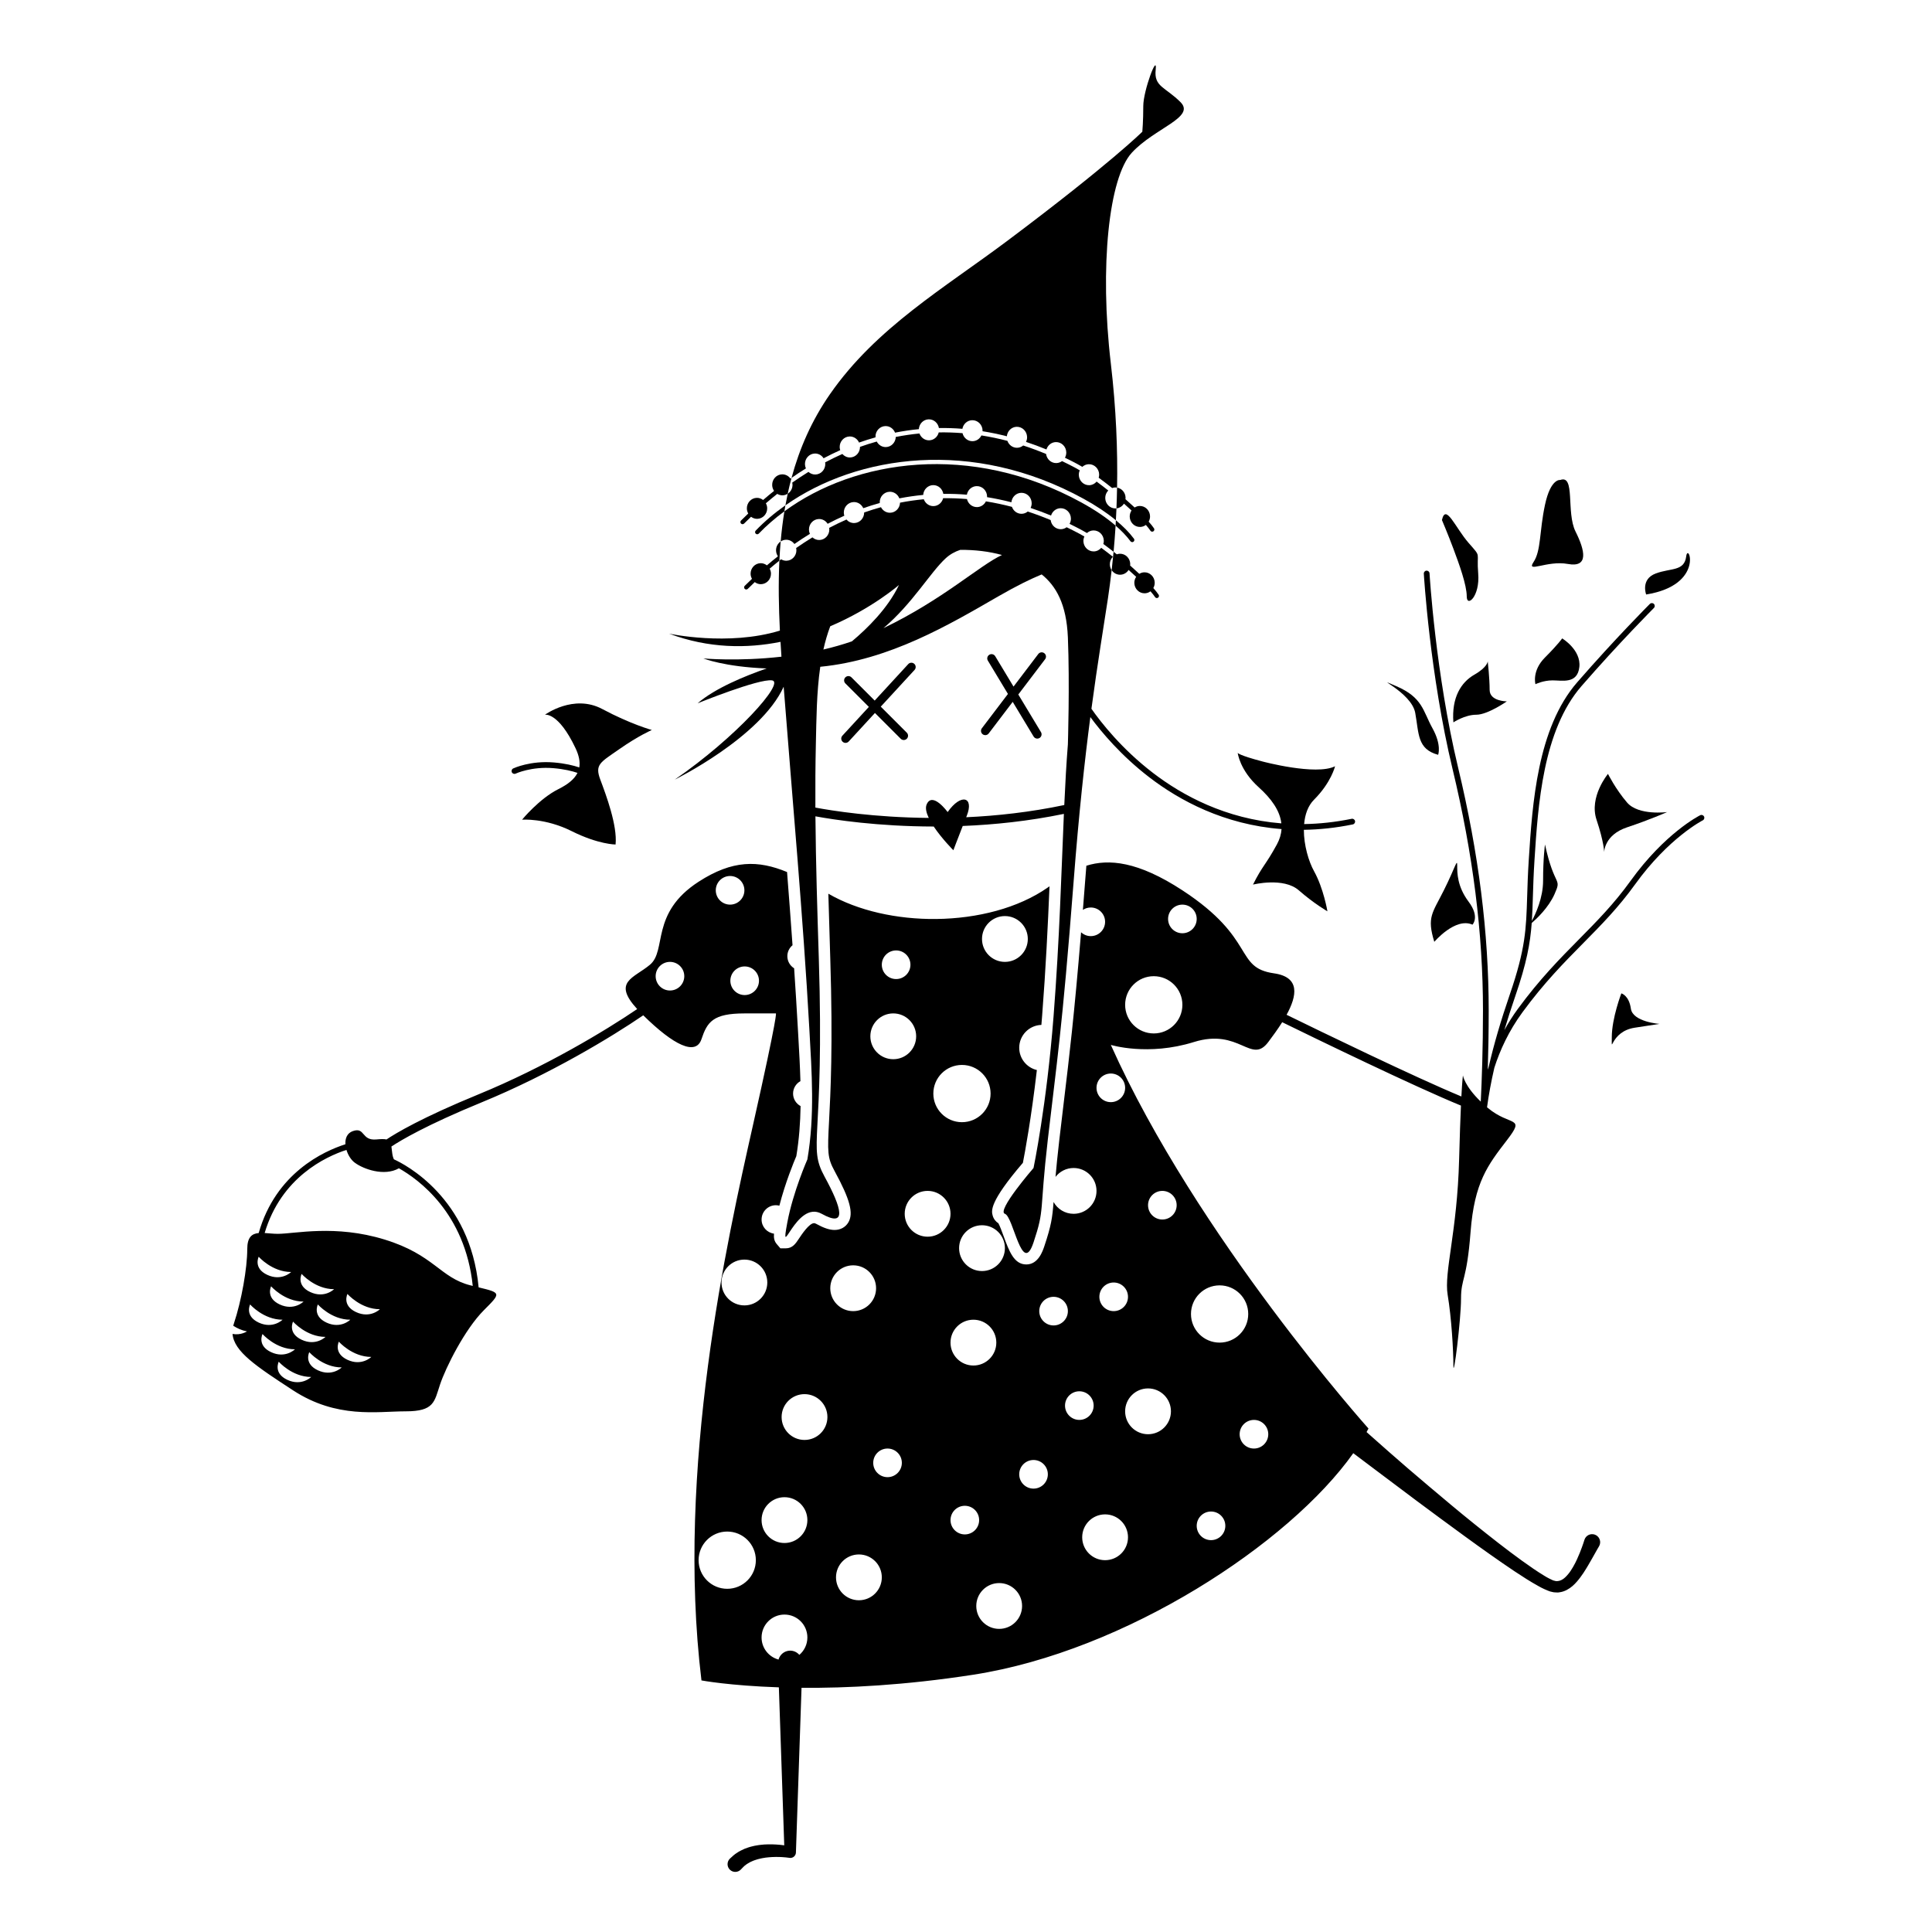 <?xml version="1.0" encoding="utf-8"?>
<!-- Generator: Adobe Illustrator 16.0.0, SVG Export Plug-In . SVG Version: 6.00 Build 0)  -->
<!DOCTYPE svg PUBLIC "-//W3C//DTD SVG 1.1 Tiny//EN" "http://www.w3.org/Graphics/SVG/1.1/DTD/svg11-tiny.dtd">
<svg version="1.1" baseProfile="tiny" id="Layer_1" xmlns="http://www.w3.org/2000/svg" xmlns:xlink="http://www.w3.org/1999/xlink"
	 x="0px" y="0px" width="1000px" height="1000px" viewBox="0 0 1000 1000" xml:space="preserve">
<g>
	<path d="M411.179,281.58c2.653-1.849,5.328-3.594,8.021-5.248c-0.292-0.655-0.466-1.38-0.482-2.147
		c-0.063-3,2.246-5.481,5.158-5.542c1.888-0.04,3.554,0.957,4.518,2.474c2.859-1.496,5.735-2.902,8.633-4.182
		c-0.151-0.486-0.26-0.991-0.271-1.527c-0.063-3,2.247-5.48,5.159-5.542c2.165-0.046,4.05,1.263,4.902,3.17
		c2.837-1.004,5.694-1.883,8.561-2.685c-0.006-0.093-0.03-0.18-0.033-0.273c-0.063-3,2.247-5.481,5.158-5.542
		c2.256-0.048,4.197,1.379,4.994,3.416c4.094-0.796,8.211-1.389,12.35-1.78c0.177-2.781,2.367-5.015,5.123-5.072
		c2.644-0.056,4.856,1.912,5.29,4.52c4.047-0.049,8.111,0.094,12.187,0.43c0.443-2.48,2.527-4.382,5.07-4.436
		c2.911-0.061,5.325,2.321,5.389,5.321c0.003,0.134-0.023,0.259-0.03,0.391c4.199,0.681,8.407,1.562,12.622,2.649
		c0.258-2.697,2.415-4.836,5.109-4.894c2.913-0.061,5.325,2.321,5.387,5.321c0.02,0.905-0.198,1.75-0.563,2.509
		c3.527,1.175,7.057,2.485,10.588,3.945c0.659-2.16,2.578-3.754,4.896-3.803c2.91-0.061,5.324,2.321,5.387,5.32
		c0.021,1.016-0.247,1.961-0.701,2.784c2.092,1.019,4.183,2.076,6.272,3.195c0.883,0.473,1.794,0.992,2.73,1.551
		c0.898-0.808,2.05-1.326,3.337-1.352c2.91-0.061,5.323,2.321,5.387,5.321c0.014,0.593-0.091,1.157-0.252,1.695
		c1.768,1.284,3.544,2.651,5.313,4.043c0.402-4.351,0.752-8.872,1.039-13.555c-4.721-4.086-10.627-8.095-17.709-11.979
		c-57.469-31.525-117.301-22.139-153.723,4.591c-0.839,5.159-1.471,10.364-1.925,15.604c0.799-0.54,1.744-0.875,2.77-0.896
		C408.614,279.337,410.195,280.214,411.179,281.58z"/>
	<path d="M560.785,258.126c6.59,3.615,12.175,7.349,16.794,11.165c0.111-2.029,0.215-4.077,0.301-6.164
		c-0.138,0.014-0.275,0.033-0.417,0.037c-2.904,0.07-5.317-2.306-5.389-5.306c-0.037-1.556,0.572-2.965,1.564-3.979
		c-2.003-1.596-4.03-3.148-6.031-4.609c-0.936,1.107-2.289,1.832-3.824,1.868c-2.905,0.069-5.317-2.307-5.389-5.306
		c-0.021-0.856,0.169-1.66,0.493-2.388c-0.842-0.5-1.665-0.967-2.458-1.391c-2.24-1.194-4.481-2.31-6.723-3.387
		c-0.831,0.616-1.842,0.991-2.94,1.018c-2.707,0.064-4.963-2.003-5.319-4.71c-3.949-1.643-7.896-3.109-11.839-4.389
		c-0.864,0.706-1.938,1.153-3.124,1.181c-2.313,0.055-4.293-1.452-5.049-3.578c-4.494-1.175-8.979-2.106-13.451-2.811
		c-0.85,1.724-2.544,2.936-4.547,2.983c-2.519,0.06-4.663-1.723-5.234-4.153c-4.119-0.335-8.224-0.468-12.311-0.402
		c-0.564,2.305-2.537,4.043-4.952,4.101c-2.3,0.054-4.27-1.434-5.035-3.541c-4.11,0.397-8.198,0.998-12.261,1.803
		c-0.097,2.851-2.31,5.167-5.107,5.233c-2.045,0.048-3.825-1.126-4.738-2.865c-2.904,0.821-5.796,1.729-8.669,2.762
		c0.032,2.966-2.244,5.415-5.125,5.483c-1.592,0.038-3.021-0.675-4.013-1.807c-2.993,1.328-5.964,2.787-8.916,4.35
		c0.037,0.24,0.083,0.477,0.088,0.727c0.071,2.999-2.226,5.487-5.131,5.556c-1.369,0.033-2.619-0.492-3.575-1.356
		c-2.818,1.738-5.616,3.578-8.388,5.535c0.071,0.337,0.118,0.685,0.126,1.043c0.047,1.991-0.961,3.738-2.485,4.72
		c-0.43,1.996-0.828,3.998-1.189,6.009C443.721,235.408,503.442,226.669,560.785,258.126z"/>
	<path d="M416.647,240.299c-0.071-2.999,2.226-5.487,5.131-5.556c1.883-0.044,3.547,0.947,4.512,2.461
		c2.849-1.503,5.715-2.917,8.603-4.206c-0.151-0.486-0.262-0.989-0.274-1.524c-0.071-3,2.226-5.487,5.13-5.556
		c2.161-0.051,4.044,1.252,4.9,3.155c2.828-1.011,5.676-1.898,8.534-2.707c-0.007-0.092-0.031-0.178-0.033-0.271
		c-0.071-3,2.226-5.487,5.131-5.557c2.25-0.053,4.19,1.368,4.99,3.401c4.083-0.808,8.189-1.412,12.318-1.813
		c0.169-2.78,2.347-5.018,5.095-5.083c2.638-0.062,4.851,1.898,5.291,4.504c4.037-0.06,8.092,0.072,12.159,0.397
		c0.437-2.48,2.51-4.386,5.047-4.446c2.904-0.069,5.319,2.307,5.391,5.306c0.003,0.133-0.023,0.259-0.029,0.39
		c4.19,0.67,8.392,1.541,12.601,2.616c0.251-2.697,2.396-4.842,5.085-4.906c2.904-0.069,5.317,2.307,5.389,5.306
		c0.021,0.905-0.194,1.75-0.555,2.51c3.522,1.166,7.047,2.466,10.572,3.917c0.654-2.161,2.561-3.76,4.876-3.816
		c2.901-0.069,5.317,2.307,5.389,5.307c0.024,1.016-0.241,1.961-0.691,2.785c2.089,1.013,4.179,2.065,6.269,3.179
		c0.881,0.469,1.791,0.987,2.726,1.543c0.895-0.81,2.042-1.331,3.325-1.361c2.902-0.068,5.318,2.307,5.389,5.307
		c0.015,0.593-0.088,1.157-0.246,1.696c2.319,1.682,4.667,3.483,6.977,5.335c0.494-0.174,1.011-0.297,1.561-0.311
		c0.336-0.008,0.664,0.024,0.984,0.079c0.345-19.286-0.474-40.763-3.229-64.192c-5.927-50.378-0.988-96.311,10.865-109.153
		c11.854-12.842,33.091-18.275,25.189-26.177c-7.902-7.902-13.828-7.902-12.841-16.792c0.986-8.89-6.422,10.866-6.422,18.768
		c0,7.903-0.493,13.335-0.493,13.335s-16.299,16.299-69.64,56.305c-32.964,24.723-68.068,45.078-92.033,79.543
		c-9.504,13.668-15.819,28.221-19.894,43.323c2.463-1.715,4.943-3.351,7.441-4.896C416.84,241.79,416.665,241.066,416.647,240.299z"
		/>
	<path d="M409.146,247.713c-0.986-1.361-2.565-2.235-4.335-2.193c-2.906,0.069-5.202,2.557-5.131,5.557
		c0.027,1.125,0.384,2.163,0.972,3.017c-1.903,1.518-3.795,3.084-5.674,4.706c-0.914-0.711-2.042-1.141-3.274-1.111
		c-2.904,0.069-5.202,2.556-5.13,5.556c0.022,0.934,0.292,1.793,0.712,2.55c-1.247,1.195-2.493,2.393-3.728,3.636
		c-0.433,0.436-0.43,1.14,0.005,1.572c0.437,0.432,1.139,0.43,1.572-0.005c1.194-1.202,2.399-2.359,3.604-3.515
		c0.905,0.686,2.015,1.097,3.222,1.068c2.905-0.069,5.202-2.556,5.13-5.556c-0.021-0.91-0.279-1.75-0.68-2.494
		c1.95-1.682,3.913-3.306,5.889-4.874c0.814,0.492,1.757,0.779,2.769,0.755c0.977-0.023,1.873-0.338,2.645-0.836
		c0.593-2.75,1.247-5.488,1.979-8.207C409.511,247.467,409.327,247.586,409.146,247.713z"/>
	<path d="M581.756,260.682c1.369,1.205,2.684,2.395,3.925,3.551c-0.609,0.911-0.968,2.013-0.939,3.206
		c0.071,2.999,2.486,5.375,5.389,5.306c1.111-0.026,2.13-0.412,2.967-1.04c1.019,1.158,1.82,2.167,2.355,2.984
		c0.213,0.325,0.568,0.501,0.931,0.501c0.208,0,0.419-0.059,0.607-0.182c0.514-0.336,0.657-1.025,0.319-1.539
		c-0.617-0.942-1.563-2.121-2.756-3.462c0.461-0.831,0.731-1.789,0.707-2.818c-0.07-3-2.484-5.375-5.389-5.307
		c-0.949,0.022-1.821,0.324-2.58,0.798c-1.494-1.396-3.089-2.837-4.755-4.294c0.029-0.256,0.063-0.512,0.057-0.777
		c-0.063-2.652-1.959-4.81-4.404-5.227c-0.065,3.658-0.164,7.25-0.31,10.746C579.511,262.955,580.914,262.025,581.756,260.682z"/>
	<path d="M401.681,284.917c0.024,1.126,0.378,2.165,0.966,3.021c-1.912,1.512-3.812,3.074-5.7,4.69
		c-0.914-0.714-2.044-1.146-3.28-1.121c-2.912,0.062-5.221,2.542-5.158,5.542c0.02,0.935,0.288,1.795,0.708,2.555
		c-1.252,1.191-2.504,2.384-3.744,3.623c-0.435,0.434-0.435,1.137-0.001,1.571c0.434,0.436,1.139,0.434,1.571,0.001
		c1.2-1.199,2.412-2.354,3.625-3.507c0.905,0.689,2.016,1.104,3.228,1.079c2.911-0.062,5.221-2.543,5.158-5.542
		c-0.019-0.911-0.275-1.751-0.675-2.496c1.668-1.428,3.348-2.805,5.035-4.149c0.156-3.316,0.371-6.621,0.656-9.912
		C402.602,281.263,401.64,282.975,401.681,284.917z"/>
	<path d="M579.845,297.477c1.814-0.039,3.395-1.018,4.312-2.474c1.369,1.208,2.684,2.401,3.925,3.561
		c-0.615,0.909-0.979,2.012-0.952,3.206c0.063,3,2.476,5.381,5.387,5.321c1.114-0.023,2.138-0.407,2.977-1.033
		c1.019,1.16,1.82,2.173,2.354,2.991c0.213,0.327,0.568,0.503,0.932,0.503c0.209,0,0.419-0.059,0.606-0.181
		c0.514-0.335,0.658-1.024,0.322-1.538c-0.616-0.943-1.56-2.124-2.75-3.468c0.466-0.831,0.739-1.789,0.718-2.817
		c-0.063-3-2.476-5.381-5.388-5.32c-0.952,0.02-1.827,0.319-2.588,0.791c-1.494-1.4-3.088-2.846-4.754-4.308
		c0.03-0.256,0.065-0.511,0.06-0.776c-0.063-3-2.476-5.382-5.388-5.32c-0.551,0.011-1.069,0.134-1.565,0.306
		c-0.551-0.444-1.109-0.873-1.665-1.311c-0.303,3.276-0.64,6.429-0.994,9.51C576.367,296.574,578.004,297.515,579.845,297.477z"/>
	<path d="M585.145,280.162c0.219,0.292,0.553,0.446,0.892,0.446c0.23,0,0.465-0.071,0.664-0.221
		c0.491-0.367,0.592-1.063,0.225-1.555c-2.411-3.227-5.56-6.412-9.346-9.542c-0.053,0.922-0.098,1.854-0.153,2.763
		C580.514,274.728,583.104,277.433,585.145,280.162z"/>
	<path d="M391.136,274.657c-0.425,0.442-0.412,1.146,0.031,1.571c0.443,0.427,1.146,0.413,1.571-0.031
		c3.958-4.118,8.407-7.972,13.256-11.53c0.168-1.038,0.344-2.076,0.529-3.11C400.845,265.548,395.676,269.934,391.136,274.657z"/>
	<path d="M403.992,332.223c0.15,2.561,0.311,5.12,0.485,7.677c-22.629,2.563-40.416,0.905-40.416,0.905s10.922,4.362,32.746,5.185
		c-10.842,3.763-26.618,10.15-35.709,18.029c0,0,31.61-12.842,38.525-11.854s-18.769,29.635-50.378,51.367
		c0,0,44.481-21.876,56.382-48.086c4.509,58.167,10.039,118.807,13.281,176.945c1.272,22.805,2.873,45.066-1.01,67.717
		c0,0-7.409,16.79-10.372,32.598c-4.104,21.893,4.445-11.854,17.78-4.445c13.335,7.408,10.372-2.964,1.482-19.263
		s0-17.78-2.963-112.611c-0.769-24.581-1.554-49.227-1.757-73.856c9.696,1.775,32.279,5.229,61.225,5.279
		c4.193,6.292,10.172,12.272,10.172,12.272s1.972-5.26,4.843-12.561c16.305-0.65,34.072-2.487,52.356-6.256
		c-1.295,29.948-2.23,64.686-5.34,104.757c-3.569,46.008-10.372,78.53-10.372,78.53s-19.262,22.227-14.816,23.708
		c4.444,1.481,8.89,32.598,14.816,14.817c5.927-17.781,2.964-14.817,7.409-53.342c4.444-38.525,7.408-56.306,13.335-133.355
		c2.721-35.356,5.752-62.897,8.666-85.23c5.602,7.611,15.859,19.932,30.563,31.212c15.591,11.961,38.652,24.47,68.397,26.765
		c-0.167,2.602-0.937,5.265-2.424,7.991c-5.927,10.866-7.407,10.866-12.348,20.744c0,0,15.806-3.951,23.708,2.963
		s14.817,10.866,14.817,10.866s-1.977-11.854-6.915-20.744c-2.813-5.061-5.294-13.48-5.279-21.437
		c8.02-0.119,16.464-0.983,25.331-2.795c0.802-0.164,1.318-0.947,1.155-1.749c-0.164-0.802-0.951-1.318-1.748-1.155
		c-8.608,1.759-16.809,2.606-24.6,2.731c0.43-4.907,1.946-9.446,5.141-12.639c8.89-8.89,10.865-17.287,10.865-17.287
		c-9.879,4.938-37.537-2.469-37.537-2.469c-12.419-3.268-12.842-4.445-12.842-4.445s0.99,8.891,10.867,17.781
		c6.452,5.808,10.982,12.041,11.713,18.691c-28.868-2.305-51.249-14.482-66.413-26.098c-16.294-12.48-27.019-26.25-31.886-33.215
		c3.228-24.14,6.275-42.019,8.549-57.171c0.686-4.567,1.326-9.45,1.914-14.57c-0.566-0.845-0.912-1.861-0.935-2.964
		c-0.032-1.558,0.583-2.966,1.583-3.977c-2.005-1.601-4.031-3.159-6.033-4.625c-0.941,1.106-2.301,1.828-3.842,1.859
		c-2.909,0.062-5.323-2.321-5.387-5.32c-0.018-0.856,0.175-1.66,0.504-2.388c-0.844-0.501-1.666-0.97-2.459-1.395
		c-2.242-1.201-4.487-2.323-6.731-3.406c-0.835,0.614-1.849,0.987-2.95,1.01c-2.713,0.056-4.969-2.016-5.317-4.725
		c-3.953-1.653-7.907-3.13-11.855-4.42c-0.868,0.703-1.944,1.147-3.136,1.173c-2.316,0.048-4.298-1.463-5.05-3.591
		c-4.5-1.187-8.993-2.129-13.476-2.846c-0.854,1.721-2.556,2.927-4.564,2.97c-2.525,0.053-4.668-1.734-5.236-4.165
		c-4.127-0.346-8.241-0.49-12.338-0.435c-0.571,2.303-2.553,4.035-4.973,4.086c-2.305,0.048-4.276-1.444-5.038-3.552
		c-4.121,0.386-8.22,0.976-12.294,1.771c-0.106,2.849-2.33,5.158-5.135,5.217c-2.047,0.043-3.83-1.136-4.739-2.875
		c-2.914,0.813-5.815,1.713-8.698,2.738c0.022,2.965-2.265,5.407-5.151,5.468c-1.597,0.033-3.026-0.683-4.017-1.817
		c-3.004,1.321-5.985,2.771-8.949,4.327c0.036,0.239,0.081,0.477,0.086,0.726c0.064,3-2.246,5.48-5.158,5.542
		c-1.373,0.029-2.624-0.5-3.581-1.365c-2.829,1.73-5.639,3.563-8.423,5.512c0.071,0.337,0.117,0.685,0.124,1.042
		c0.063,3-2.246,5.481-5.158,5.543c-1.014,0.021-1.959-0.269-2.774-0.763c-0.294,0.231-0.586,0.473-0.88,0.708
		c-0.563,11.982-0.334,24.103,0.263,36.217c-26.825,8.215-57.395,1.563-57.395,1.563C366.86,335.68,386.652,335.701,403.992,332.223
		z M429.726,324.163c21.727-9.249,35.586-21.389,35.586-21.389c-5.789,12.157-16.493,22.611-24.366,29.188
		c-4.886,1.688-9.836,3.085-14.754,4.234C427.106,332.068,428.268,328.042,429.726,324.163z M518.617,287.269
		c-11.576,5.362-30.64,23.128-61.351,37.861c14.916-12.57,24.259-28.861,32.248-36.185c2.249-2.062,4.818-3.445,7.505-4.337
		C504.6,284.547,511.97,285.423,518.617,287.269z M552.734,329.938c0.988,24.202,0,55.319,0,55.319
		c-0.785,9.803-1.359,20.283-1.865,31.427c-17.687,3.719-34.906,5.596-50.77,6.32c0.094-0.236,0.186-0.467,0.28-0.704
		c3.951-9.878-2.964-11.854-9.878-1.976c0,0-7.903-10.866-10.866-3.951c-0.776,1.81-0.191,4.298,1.085,6.983
		c-28.261-0.247-49.988-3.721-58.682-5.352c-0.057-11.056-0.001-22.107,0.254-33.148c0.29-12.504,0.35-26.376,2.277-39.731
		c35.929-3.498,66.718-21.775,92.109-36.424c9.904-5.714,17.229-9.219,22.502-11.375
		C546.517,303.245,552.021,312.513,552.734,329.938z"/>
	<path d="M266.899,400.425c0.081-0.038,8.163-3.771,19.497-2.828c5.631,0.469,9.77,1.516,12.51,2.45
		c-1.633,3.321-5.051,5.988-9.917,8.421c-9.878,4.939-18.768,15.805-18.768,15.805s11.854-0.987,25.683,5.927
		c13.829,6.915,22.72,6.915,22.72,6.915c0.988-9.879-4.939-25.683-7.903-33.585c-2.963-7.903,0-8.891,9.879-15.805
		c9.878-6.915,16.792-9.879,16.792-9.879s-10.865-2.963-25.683-10.865c-14.817-7.902-29.634,2.963-29.634,2.963
		s6.915-1.482,15.805,17.287c1.85,3.905,2.452,7.175,1.958,9.996c-2.949-1.003-7.301-2.091-13.194-2.582
		c-12.108-1.013-20.647,2.931-21.004,3.099c-0.74,0.348-1.059,1.231-0.71,1.972C265.276,400.456,266.158,400.774,266.899,400.425z"
		/>
	<path d="M470.098,343.744l-17.364,18.875l-12.026-12.026c-0.868-0.868-2.275-0.868-3.143,0c-0.868,0.868-0.868,2.275,0,3.143
		l12.157,12.157l-13.703,14.895c-0.831,0.904-0.773,2.309,0.131,3.141c0.427,0.393,0.966,0.587,1.504,0.587
		c0.6,0,1.198-0.242,1.637-0.718l13.578-14.759l13.343,13.344c0.434,0.434,1.003,0.651,1.571,0.651c0.569,0,1.138-0.217,1.572-0.651
		c0.868-0.868,0.868-2.275,0-3.143l-13.474-13.474l17.49-19.011c0.831-0.904,0.772-2.31-0.131-3.141
		C472.335,342.781,470.928,342.841,470.098,343.744z"/>
	<path d="M540.522,338.095c-0.978-0.742-2.371-0.553-3.113,0.425l-12.808,16.857l-9.478-15.722c-0.634-1.053-2.001-1.39-3.051-0.756
		c-1.052,0.634-1.389,2-0.755,3.051l10.39,17.235l-13.493,17.759c-0.743,0.977-0.553,2.372,0.425,3.114
		c0.402,0.305,0.874,0.453,1.343,0.453c0.672,0,1.334-0.302,1.771-0.878l12.424-16.352l10.819,17.947
		c0.416,0.692,1.151,1.075,1.904,1.075c0.391,0,0.787-0.103,1.146-0.319c1.052-0.634,1.39-2,0.756-3.051l-11.731-19.461
		l13.877-18.265C541.69,340.232,541.501,338.838,540.522,338.095z"/>
	<path d="M882.011,422.622c-0.366-0.731-1.253-1.027-1.986-0.662c-0.739,0.37-18.312,9.337-36.102,34.045
		c-8.531,11.849-17.29,20.716-26.563,30.104c-10.041,10.166-20.423,20.678-31.709,36.067c-2.686,3.662-4.989,7.359-7.007,11.032
		c1.676-5.626,3.554-11.474,5.65-17.575c5.888-17.127,7.743-27.295,8.516-37.883c2.442-2.096,8.679-7.895,11.816-14.953
		c3.95-8.891-0.002-2.964-4.94-25.684c0,0-0.986,6.915-0.986,18.769c0,8.86-3.862,17.165-5.814,20.796
		c0.262-3.96,0.391-8.012,0.529-12.541c0.167-5.418,0.355-11.559,0.837-19.026c1.824-28.271,4.323-66.99,24.334-90.002
		c19.492-22.417,37.289-40.247,37.467-40.424c0.579-0.579,0.579-1.517,0-2.095c-0.579-0.579-1.517-0.579-2.095,0
		c-0.179,0.178-18.046,18.076-37.609,40.575c-20.666,23.768-23.202,63.063-25.055,91.756c-0.484,7.517-0.674,13.684-0.84,19.125
		c-0.516,16.812-0.827,26.959-8.96,50.623c-4.7,13.671-8.331,26.115-10.957,37.538c-0.155,0.49-0.325,0.992-0.472,1.478
		c0.277-8.873,0.481-19.268,0.481-30.632c0-40.22-5.183-81.368-15.846-125.797c-11.686-48.689-14.749-99.984-14.779-100.497
		c-0.046-0.817-0.751-1.428-1.564-1.394c-0.817,0.048-1.441,0.748-1.394,1.565c0.029,0.515,3.107,52.064,14.855,101.017
		c10.607,44.2,15.765,85.122,15.765,125.106c0,19.533-0.604,36.174-1.145,47.142c-8.435-8.115-9.228-13.556-9.228-13.556
		s-0.33,1.993-0.801,10.895c-24.496-10.18-72.948-33.709-90.477-42.284c5.371-9.785,7.184-19.498-6.516-21.455
		c-20.744-2.964-8.891-17.781-47.415-42.97c-23.036-15.063-38.123-16.345-49.703-12.727c-0.232,2.864-0.464,5.763-0.692,8.736
		c-0.381,4.952-0.749,9.633-1.106,14.116c1.173-0.778,2.574-1.235,4.087-1.235c4.092,0,7.408,3.316,7.408,7.409
		s-3.316,7.409-7.408,7.409c-1.946,0-3.704-0.767-5.025-1.994c-3.599,43.566-6.059,63.978-8.84,87.045
		c-0.79,6.549-1.604,13.292-2.473,20.829c-0.901,7.812-1.49,13.856-1.916,18.742c2.169-2.796,5.551-4.604,9.363-4.604
		c6.548,0,11.854,5.308,11.854,11.854c0,6.546-5.306,11.854-11.854,11.854c-4.467,0-8.352-2.472-10.372-6.119
		c-0.631,8.229-1.199,12.16-4.749,22.81c-0.868,2.605-3.175,9.524-9.352,9.524h-0.002c-6.383,0-8.892-6.839-11.796-14.758
		c-0.782-2.13-1.918-5.229-2.649-6.534c-1.44-0.904-2.51-2.322-2.972-4.006c-0.661-2.416-1.883-6.876,15.642-27.314
		c0.996-5.083,4.325-22.909,7.23-48.014c-5.233-1.231-9.133-5.92-9.133-11.528c0-6.418,5.102-11.631,11.47-11.835
		c0.138-1.625,0.272-3.262,0.401-4.923c1.874-24.142,2.956-46.442,3.804-66.821c-0.29,0.204-0.58,0.409-0.869,0.61
		c-15.319,10.717-36.506,16.082-57.76,16.312c-20.22,0.221-40.495-4.212-55.845-13.091c0.272,10.111,0.583,20.175,0.894,30.138
		l0.109,3.49c1.415,45.268,0.135,69.523-0.629,84.014c-0.853,16.174-0.888,19.053,2.872,25.945
		c7.982,14.633,9.904,21.835,7.093,26.57c-1.469,2.474-4.067,3.892-7.129,3.892c-2.593,0-5.621-1.012-9.527-3.181
		c-0.611-0.34-0.946-0.34-1.056-0.34c-2.555,0-6.506,5.983-7.805,7.949c-1.726,2.613-3.356,5.081-6.859,5.081h-2.783l-1.885-2.195
		c-1.248-1.504-1.607-3.027-1.434-5.404c-3.618-0.491-6.415-3.557-6.415-7.31c0-4.092,3.316-7.408,7.408-7.408
		c0.624,0,1.219,0.1,1.797,0.244c3.07-11.955,7.563-22.807,8.777-25.647c1.441-8.66,2.06-17.256,2.207-25.901
		c-2.306-1.254-3.891-3.671-3.891-6.482c0-2.775,1.544-5.166,3.803-6.435c-0.205-7.455-0.629-14.988-1.065-22.675l-0.237-4.197
		c-0.581-10.418-1.239-20.948-1.951-31.538c-2.103-1.307-3.513-3.62-3.513-6.277c0-2.286,1.056-4.304,2.683-5.662
		c-0.89-12.6-1.842-25.25-2.832-37.883c-14.959-6.175-28.208-6.353-45.784,5.02c-25.189,16.299-16.299,35.561-25.189,42.97
		c-8.459,7.05-19.582,8.743-6.603,22.929c-16.151,10.994-47.652,30.006-82.157,44.16c-29.294,12.018-42.694,20.049-47.606,23.346
		c-1.122-0.271-2.759-0.25-5.208-0.016c-7.928,0.76-5.74-6.591-12.229-4.308c-2.958,1.04-4,3.782-3.816,6.795
		c-11.289,3.612-36.044,14.89-44.886,45.954c-3.486,0.326-5.924,2.091-5.924,8.324c0,9.877-2.964,26.671-6.916,38.524
		c-0.128,0.385-0.238,0.766-0.333,1.144c2.009,1.299,4.372,2.398,7.095,2.923c0,0-3.154,2.122-7.466,1.313
		c0.784,9.152,12.207,16.724,31.327,29.194c22.719,14.817,43.463,10.865,58.281,10.865c14.817,0,14.817-4.938,17.78-13.829
		c2.963-8.89,12.842-28.646,22.72-38.524c8.917-8.918,8.976-8.981-2.726-11.816c-4.375-46.563-38.358-63.78-43.869-66.276
		c-0.383-0.829-0.688-1.851-0.847-3.128c-0.172-1.388-0.285-2.532-0.431-3.484c4.681-3.117,17.948-11.077,46.739-22.888
		c35.291-14.477,67.483-33.994,83.614-45.037c15.789,15.553,27.227,21.069,30.13,12.36c2.963-8.891,5.927-13.336,22.226-13.336
		s16.299,0,16.299,0s1.482-1.481-11.854,57.787s-40.006,177.807-26.671,287.453c0,0,14.438,2.721,40.062,3.581l2.788,81.775
		c-0.105-0.013-0.209-0.034-0.313-0.046c-1.311-0.174-2.625-0.31-3.951-0.378c-0.663-0.039-1.325-0.082-1.994-0.081
		c-0.668,0-1.333-0.04-2.007-0.004l-2.021,0.076l-2.036,0.192c-0.678,0.048-1.363,0.204-2.046,0.306
		c-0.683,0.099-1.367,0.234-2.051,0.424c-0.684,0.187-1.374,0.31-2.053,0.559l-2.042,0.729c-0.674,0.276-1.335,0.629-2.002,0.95
		c-0.677,0.298-1.308,0.726-1.942,1.149c-0.626,0.434-1.291,0.807-1.849,1.357l-1.729,1.568c-0.059,0.053-0.125,0.117-0.181,0.175
		c-1.537,1.581-1.5,4.11,0.081,5.647c1.583,1.537,4.11,1.501,5.647-0.081l0.388-0.399l0.981-1.01
		c0.292-0.373,0.724-0.622,1.098-0.931c0.382-0.3,0.753-0.618,1.214-0.844c0.443-0.244,0.862-0.524,1.324-0.755l1.442-0.63
		c0.476-0.223,1.018-0.346,1.523-0.528c0.507-0.185,1.037-0.329,1.583-0.443c0.545-0.116,1.069-0.288,1.633-0.362l1.675-0.279
		l1.71-0.182c0.569-0.074,1.153-0.074,1.73-0.116c0.578-0.043,1.161-0.043,1.745-0.049c1.166-0.023,2.342,0.019,3.512,0.091
		c0.588,0.026,1.167,0.091,1.751,0.139c0.564,0.062,1.184,0.132,1.666,0.204h0.002c0.177,0.041,0.375,0.069,0.564,0.075
		c1.596,0.056,2.934-1.195,2.988-2.791l0.006-0.187l2.9-85.08c23.222,0.184,53.421-1.271,88.967-6.786
		c78.638-12.203,163.466-67.825,196.615-114.651c3.157,2.378,6.946,5.229,11.234,8.456c6.339,4.761,13.734,10.314,21.66,16.266
		c7.923,5.95,16.479,12.167,25.011,18.424c4.28,3.11,8.567,6.212,12.838,9.208c4.275,2.99,8.472,5.953,12.634,8.711
		c4.164,2.763,8.22,5.382,12.343,7.66c0.518,0.282,1.033,0.563,1.545,0.843c0.541,0.262,1.079,0.522,1.613,0.781
		c0.511,0.263,1.085,0.507,1.693,0.729l0.883,0.338l0.22,0.083l0.055,0.021l0.317,0.091l0.099,0.021l0.391,0.09l0.775,0.178
		c0.139,0.027,0.234,0.062,0.408,0.086l0.605,0.05c0.789,0.035,1.681,0.134,2.336-0.027c1.421-0.168,2.729-0.645,3.859-1.235
		c2.29-1.199,3.889-2.778,5.213-4.293c1.345-1.529,2.394-3.027,3.363-4.445c1.868-2.858,3.287-5.37,4.461-7.434
		c1.157-2.053,2.066-3.665,2.688-4.765c0.633-1.085,0.972-1.664,0.972-1.664c0.144-0.249,0.275-0.537,0.368-0.822
		c0.704-2.188-0.497-4.533-2.685-5.239s-4.533,0.496-5.239,2.685l-0.006,0.018c0,0-0.201,0.623-0.578,1.792
		c-0.395,1.162-0.98,2.859-1.825,4.946c-0.855,2.075-1.91,4.6-3.424,7.209c-0.765,1.28-1.577,2.665-2.61,3.851
		c-1.002,1.209-2.142,2.376-3.391,2.984c-0.619,0.31-1.241,0.519-1.868,0.579c-0.353,0.108-0.511-0.023-0.765,0.027l-0.182,0.023
		c-0.085-0.004-0.243-0.055-0.363-0.08l-0.772-0.188l-0.301-0.074l-0.003-0.001l-0.153-0.068l-0.616-0.271
		c-0.405-0.162-0.832-0.355-1.289-0.618c-0.449-0.237-0.9-0.478-1.354-0.719c-0.459-0.273-0.922-0.549-1.388-0.826
		c-3.728-2.249-7.613-4.96-11.578-7.815c-7.945-5.723-16.194-12.243-24.391-18.818c-8.202-6.572-16.237-13.371-23.779-19.73
		c-7.527-6.382-14.542-12.351-20.449-17.596c-4.573-4.031-8.547-7.539-11.698-10.352c0.335-0.616,0.67-1.233,0.985-1.845
		c0,0-88.903-99.275-133.354-198.551c0,0,19.262,5.928,42.97-1.481c23.707-7.408,29.634,11.854,38.524,0
		c2.249-2.998,4.875-6.563,7.209-10.268c17.642,8.631,68.247,33.214,92.519,43.16c-0.292,6.434-0.62,15.395-0.947,27.855
		c-0.987,37.537-7.903,58.281-5.927,70.135c1.977,11.854,2.963,28.645,2.963,36.549c0,7.903,3.952-23.708,3.952-34.573
		s2.962-8.889,4.938-34.573c1.977-25.684,8.891-34.572,18.769-47.415c9.879-12.842,1.976-6.916-9.878-16.793
		c-0.129-0.107-0.237-0.209-0.363-0.315c0.854-6.422,2.115-13.226,3.78-20.443c2.883-8.989,7.419-18.99,14.571-28.743
		c11.158-15.217,21.462-25.649,31.428-35.738c9.357-9.473,18.194-18.42,26.86-30.456c17.328-24.066,34.848-33.039,35.022-33.126
		C882.082,424.243,882.377,423.354,882.011,422.622z M133.902,650.484c0,0,6.914,7.903,16.792,7.903c0,0-4.938,4.938-12.347,1.48
		C130.939,656.411,133.902,650.484,133.902,650.484z M164.525,675.179c0,0,6.914,7.903,16.792,7.903c0,0-4.939,4.938-12.347,1.48
		C161.562,681.105,164.525,675.179,164.525,675.179z M168.475,691.974c0,0-4.938,4.938-12.347,1.48s-4.445-9.384-4.445-9.384
		S158.597,691.974,168.475,691.974z M160.573,668.759c-7.409-3.457-4.445-9.384-4.445-9.384s6.914,7.903,16.792,7.903
		C172.92,667.278,167.981,672.215,160.573,668.759z M157.116,673.698c0,0-4.939,4.938-12.347,1.48
		c-7.409-3.457-4.445-9.384-4.445-9.384S147.237,673.698,157.116,673.698z M129.457,675.18c0,0,6.914,7.904,16.792,7.904
		c0,0-4.939,4.937-12.347,1.479C126.494,681.107,129.457,675.18,129.457,675.18z M135.878,690.49c0,0,6.914,7.904,16.792,7.904
		c0,0-4.938,4.937-12.347,1.479C132.915,696.418,135.878,690.49,135.878,690.49z M148.719,714.198
		c-7.409-3.457-4.445-9.384-4.445-9.384s6.914,7.903,16.792,7.903C161.066,712.718,156.128,717.655,148.719,714.198z
		 M164.525,709.258c-7.409-3.456-4.445-9.384-4.445-9.384s6.914,7.904,16.792,7.904
		C176.872,707.778,171.934,712.715,164.525,709.258z M179.835,703.826c-7.409-3.457-4.445-9.384-4.445-9.384
		s6.914,7.903,16.792,7.903C192.183,702.346,187.244,707.283,179.835,703.826z M184.281,679.131
		c-7.409-3.457-4.445-9.384-4.445-9.384s6.914,7.903,16.792,7.903C196.628,677.65,191.689,682.587,184.281,679.131z
		 M244.697,665.585c-0.375-0.093-0.753-0.185-1.147-0.283c-15.806-3.95-18.768-15.806-44.452-23.708
		c-25.667-7.896-46.4-2.969-55.3-2.963c-2.321,0.001-4.662-0.3-6.813-0.426c8.58-28.836,31.583-39.516,42.338-43.018
		c0.796,2.655,2.363,5.176,4.288,6.608c4.473,3.328,15.257,7.241,22.859,2.913C216.586,610.402,240.75,627.796,244.697,665.585z
		 M346.775,512.685c-4.092,0-7.409-3.316-7.409-7.408c0-4.093,3.316-7.409,7.409-7.409c4.092,0,7.409,3.316,7.409,7.409
		C354.184,509.368,350.867,512.685,346.775,512.685z M370.483,460.825c0-4.092,3.316-7.409,7.408-7.409
		c4.092,0,7.409,3.316,7.409,7.409c0,4.092-3.316,7.409-7.409,7.409C373.799,468.233,370.483,464.917,370.483,460.825z
		 M385.439,515.04c-4.092,0-7.409-3.316-7.409-7.408s3.317-7.409,7.409-7.409c4.092,0,7.409,3.317,7.409,7.409
		S389.532,515.04,385.439,515.04z M520.137,646.039c0,6.546-5.307,11.854-11.854,11.854s-11.854-5.308-11.854-11.854
		s5.306-11.854,11.854-11.854S520.137,639.493,520.137,646.039z M515.691,694.936c0,6.547-5.307,11.854-11.854,11.854
		c-6.549,0-11.854-5.308-11.854-11.854c0-6.546,5.306-11.854,11.854-11.854C510.385,683.082,515.691,688.39,515.691,694.936z
		 M520.137,474.16c6.547,0,11.854,5.308,11.854,11.854c0,6.546-5.307,11.854-11.854,11.854c-6.548,0-11.854-5.308-11.854-11.854
		C508.282,479.468,513.589,474.16,520.137,474.16z M497.91,551.209c8.185,0,14.817,6.635,14.817,14.817s-6.633,14.817-14.817,14.817
		c-8.184,0-14.817-6.635-14.817-14.817S489.726,551.209,497.91,551.209z M463.831,491.94c4.092,0,7.409,3.317,7.409,7.409
		c0,4.092-3.317,7.409-7.409,7.409c-4.092,0-7.409-3.316-7.409-7.409C456.422,495.257,459.739,491.94,463.831,491.94z
		 M462.349,524.538c6.548,0,11.854,5.308,11.854,11.854c0,6.546-5.306,11.854-11.854,11.854c-6.547,0-11.854-5.308-11.854-11.854
		C450.496,529.846,455.802,524.538,462.349,524.538z M376.41,822.363c-8.184,0-14.817-6.634-14.817-14.816
		c0-8.184,6.634-14.817,14.817-14.817s14.817,6.634,14.817,14.817C391.227,815.729,384.593,822.363,376.41,822.363z M385.3,675.674
		c-6.547,0-11.854-5.308-11.854-11.854c0-6.547,5.306-11.854,11.854-11.854c6.548,0,11.854,5.308,11.854,11.854
		C397.154,670.366,391.848,675.674,385.3,675.674z M413.741,856.558c-1.204-1.381-2.975-2.247-4.948-2.181
		c-2.815,0.096-5.107,2.035-5.826,4.611c-5.053-1.357-8.776-5.956-8.776-11.436c0-6.546,5.306-11.854,11.854-11.854
		c6.548,0,11.854,5.308,11.854,11.854C417.898,851.158,416.281,854.384,413.741,856.558z M406.044,798.656
		c-6.547,0-11.854-5.308-11.854-11.854c0-6.547,5.306-11.854,11.854-11.854c6.548,0,11.854,5.308,11.854,11.854
		C417.898,793.349,412.592,798.656,406.044,798.656z M416.416,745.314c-6.548,0-11.854-5.308-11.854-11.854
		c0-6.547,5.306-11.854,11.854-11.854c6.547,0,11.854,5.308,11.854,11.854C428.27,740.007,422.963,745.314,416.416,745.314z
		 M441.605,654.93c6.548,0,11.854,5.308,11.854,11.854s-5.306,11.854-11.854,11.854c-6.547,0-11.854-5.308-11.854-11.854
		S435.058,654.93,441.605,654.93z M444.569,828.29c-6.548,0-11.854-5.308-11.854-11.854s5.306-11.854,11.854-11.854
		c6.547,0,11.854,5.308,11.854,11.854S451.116,828.29,444.569,828.29z M459.386,764.576c-4.092,0-7.409-3.316-7.409-7.408
		s3.316-7.408,7.409-7.408s7.409,3.316,7.409,7.408S463.478,764.576,459.386,764.576z M480.13,640.112
		c-6.548,0-11.854-5.308-11.854-11.854s5.306-11.854,11.854-11.854c6.547,0,11.854,5.308,11.854,11.854
		S486.677,640.112,480.13,640.112z M499.393,794.211c-4.092,0-7.409-3.316-7.409-7.408c0-4.093,3.317-7.409,7.409-7.409
		s7.408,3.316,7.408,7.409C506.801,790.895,503.484,794.211,499.393,794.211z M517.173,843.107c-6.548,0-11.854-5.308-11.854-11.854
		s5.306-11.854,11.854-11.854s11.854,5.308,11.854,11.854S523.721,843.107,517.173,843.107z M534.953,770.504
		c-4.092,0-7.408-3.317-7.408-7.409s3.316-7.408,7.408-7.408s7.409,3.316,7.409,7.408S539.045,770.504,534.953,770.504z
		 M545.325,686.046c-4.092,0-7.408-3.316-7.408-7.409c0-4.092,3.316-7.408,7.408-7.408c4.093,0,7.409,3.316,7.409,7.408
		C552.734,682.729,549.418,686.046,545.325,686.046z M551.252,727.533c0-4.092,3.316-7.408,7.409-7.408
		c4.092,0,7.408,3.316,7.408,7.408c0,4.093-3.316,7.409-7.408,7.409C554.568,734.942,551.252,731.626,551.252,727.533z
		 M571.996,807.547c-6.548,0-11.854-5.309-11.854-11.854s5.306-11.854,11.854-11.854s11.854,5.308,11.854,11.854
		S578.544,807.547,571.996,807.547z M626.82,797.174c-4.093,0-7.409-3.316-7.409-7.408s3.316-7.408,7.409-7.408
		c4.092,0,7.408,3.316,7.408,7.408S630.912,797.174,626.82,797.174z M656.454,742.351c0,4.093-3.316,7.409-7.408,7.409
		c-4.093,0-7.409-3.316-7.409-7.409c0-4.092,3.316-7.408,7.409-7.408C653.138,734.942,656.454,738.259,656.454,742.351z
		 M631.265,665.302c8.185,0,14.817,6.634,14.817,14.817c0,8.183-6.633,14.816-14.817,14.816c-8.184,0-14.817-6.634-14.817-14.816
		C616.447,671.936,623.081,665.302,631.265,665.302z M601.631,616.405c4.092,0,7.408,3.316,7.408,7.408s-3.316,7.408-7.408,7.408
		s-7.409-3.316-7.409-7.408S597.539,616.405,601.631,616.405z M594.222,718.644c6.548,0,11.854,5.308,11.854,11.854
		s-5.307,11.854-11.854,11.854c-6.547,0-11.854-5.308-11.854-11.854S587.675,718.644,594.222,718.644z M576.441,678.637
		c-4.092,0-7.408-3.316-7.408-7.408s3.316-7.408,7.408-7.408s7.408,3.316,7.408,7.408S580.533,678.637,576.441,678.637z
		 M582.368,563.063c0,4.092-3.316,7.408-7.408,7.408c-4.093,0-7.409-3.316-7.409-7.408c0-4.093,3.316-7.409,7.409-7.409
		C579.052,555.654,582.368,558.971,582.368,563.063z M597.186,534.91c-8.185,0-14.817-6.634-14.817-14.816
		c0-8.184,6.633-14.817,14.817-14.817c8.184,0,14.817,6.634,14.817,14.817C612.003,528.276,605.369,534.91,597.186,534.91z
		 M612.003,483.05c-4.093,0-7.409-3.316-7.409-7.409c0-4.092,3.316-7.408,7.409-7.408c4.092,0,7.408,3.316,7.408,7.408
		C619.411,479.734,616.095,483.05,612.003,483.05z"/>
	<path d="M811.539,291.906c10.867,1.976,8.891-6.914,3.952-16.792s0.001-29.634-7.902-26.671c0,0-4.939-0.988-7.903,12.841
		c-2.963,13.83-1.977,23.708-5.927,29.634S800.673,289.93,811.539,291.906z"/>
	<path d="M759.186,308.699c0,5.927,6.916,0,5.928-11.854c-0.988-11.854,1.977-7.902-4.939-15.805
		c-6.915-7.903-11.854-20.744-13.83-11.854c0,0,2.964,6.915,5.927,14.817C755.234,291.906,759.186,302.772,759.186,308.699z"/>
	<path d="M752.271,373.895c0,0,5.927-3.951,11.854-3.951c5.927,0,15.805-6.915,15.805-6.915s-8.89,0-8.89-5.927
		s-0.988-14.817-0.988-14.817s0.001,2.964-6.914,6.916C756.223,353.15,751.282,361.053,752.271,373.895z"/>
	<path d="M808.576,330.431c0,0-1.977,2.964-8.891,9.878c-6.913,6.915-4.938,13.829-4.938,13.829s3.952-1.975,8.891-1.975
		s12.841,1.975,13.829-6.915C818.455,336.357,808.576,330.431,808.576,330.431z"/>
	<path d="M872.785,287.955c-0.987,7.903-7.904,5.927-15.806,8.89c-7.902,2.963-4.938,10.866-4.938,10.866
		C882.663,302.773,873.771,280.052,872.785,287.955z"/>
	<path d="M732.516,368.955c1.975,10.866,0.988,18.769,11.854,21.732c0,0,1.975-4.939-2.964-13.83s-4.94-15.805-18.769-21.731
		C708.808,349.2,730.54,358.089,732.516,368.955z"/>
	<path d="M742.394,487.493c0,0,10.865-12.842,19.756-8.89c0,0,3.952-3.952-1.976-11.854c-5.927-7.902-5.927-14.817-5.927-18.768
		s-0.988,0.987-6.915,12.841C741.405,472.675,738.443,474.65,742.394,487.493z"/>
	<path d="M842.162,415.383c-5.927-6.915-9.879-14.817-9.879-14.817s-9.878,11.854-5.927,23.708
		c3.952,11.854,3.952,16.793,3.952,16.793s0-8.891,11.854-12.842c11.854-3.951,20.744-7.902,20.744-7.902
		S848.089,422.297,842.162,415.383z"/>
	<path d="M844.138,522.067c-0.987-6.916-4.938-7.904-4.938-7.904s-4.939,12.844-4.939,22.721c0,9.878-0.986-2.965,11.854-4.939
		c12.84-1.976,12.84-1.976,12.84-1.976S845.124,528.982,844.138,522.067z"/>
</g>
</svg>
